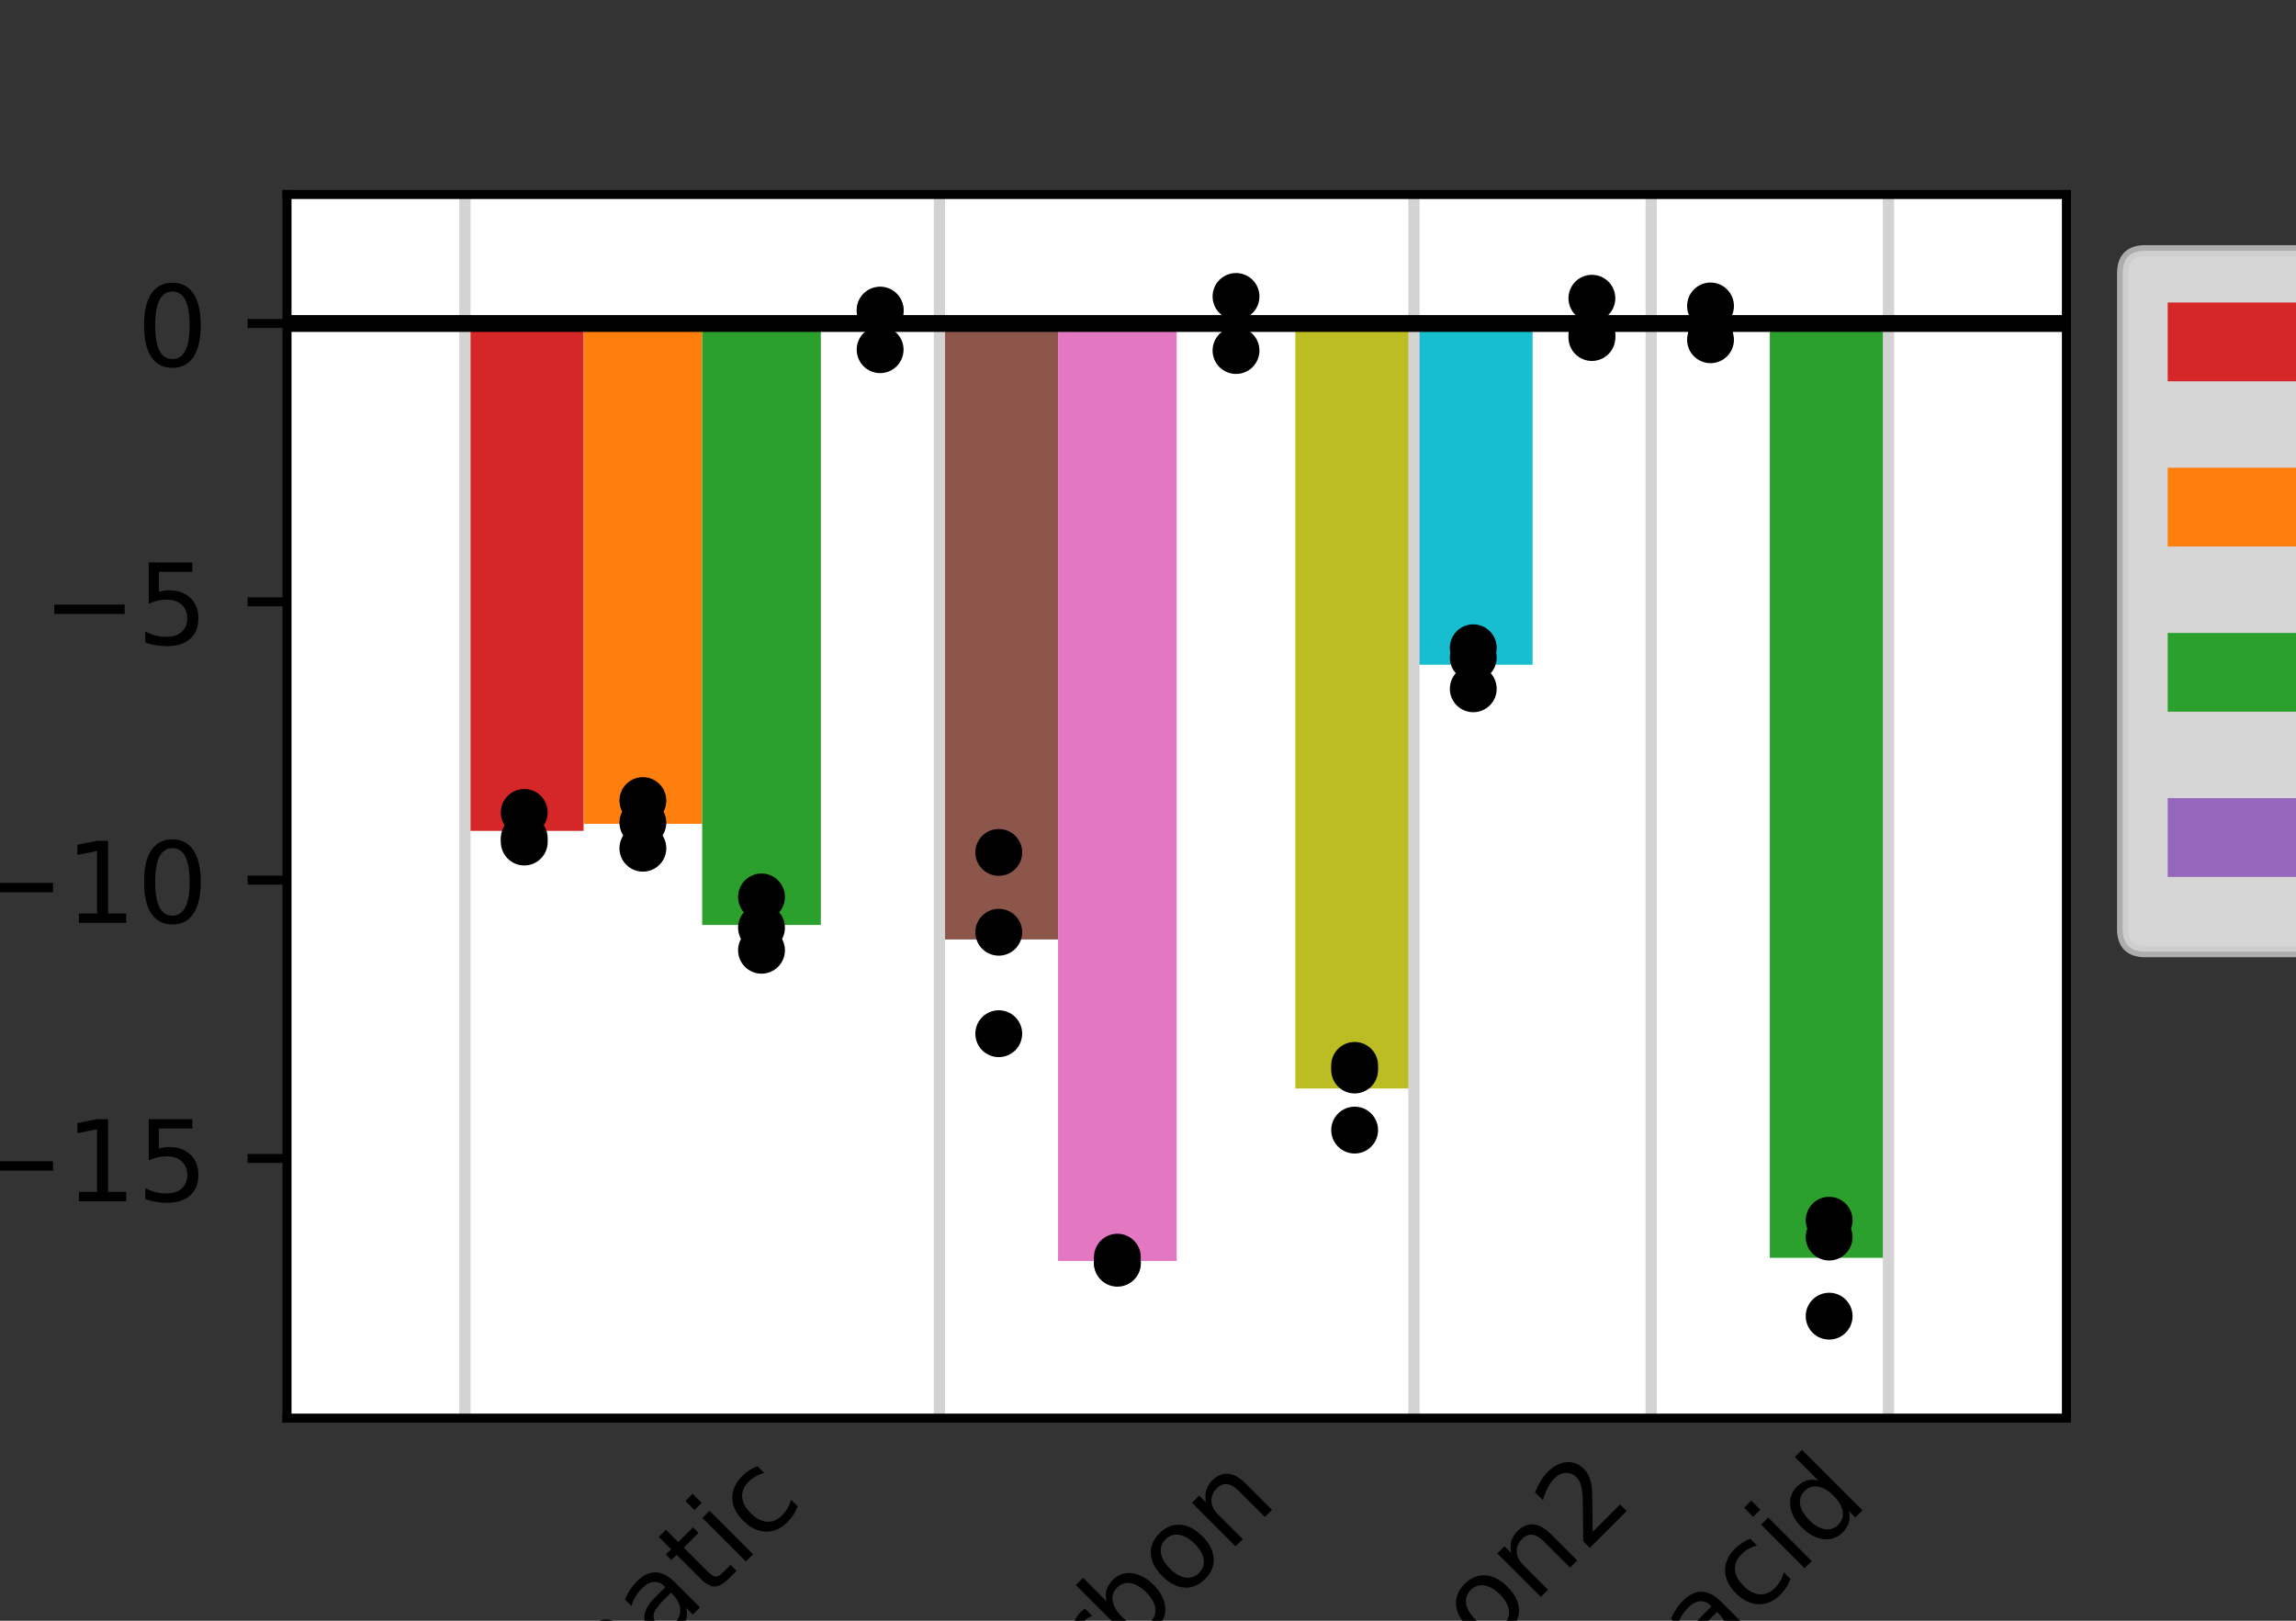 <?xml version="1.0" encoding="utf-8" standalone="no"?>
<!DOCTYPE svg PUBLIC "-//W3C//DTD SVG 1.1//EN"
  "http://www.w3.org/Graphics/SVG/1.1/DTD/svg11.dtd">
<!-- Created with matplotlib (https://matplotlib.org/) -->
<svg height="144pt" version="1.1" viewBox="0 0 204 144" width="204pt" xmlns="http://www.w3.org/2000/svg" xmlns:xlink="http://www.w3.org/1999/xlink">
 <rect x="0" y="0" width="204" height="144" fill="#333333" stroke="none"/>
 <defs>
  <style type="text/css">*{stroke-linecap:butt;stroke-linejoin:round;}</style>
 </defs>
 <g id="figure_1">
  <g id="patch_1">
   <path d="M 0 144 
L 204 144 
L 204 0 
L 0 0 
z
" style="fill:none;"/>
  </g>
  <g id="axes_1">
   <g id="patch_2">
    <path d="M 25.5 126 
L 183.6 126 
L 183.6 17.28 
L 25.5 17.28 
z
" style="fill:#ffffff;"/>
   </g>
   <g id="patch_3">
    <path clip-path="url(#p77b816c77e)" d="M 41.31 28.742 
L 51.85 28.742 
L 51.85 73.822 
L 41.31 73.822 
z
" style="fill:#d62728;"/>
   </g>
   <g id="patch_4">
    <path clip-path="url(#p77b816c77e)" d="M 51.85 28.742 
L 62.39 28.742 
L 62.39 73.195 
L 51.85 73.195 
z
" style="fill:#ff7f0e;"/>
   </g>
   <g id="patch_5">
    <path clip-path="url(#p77b816c77e)" d="M 62.39 28.742 
L 72.93 28.742 
L 72.93 82.182 
L 62.39 82.182 
z
" style="fill:#2ca02c;"/>
   </g>
   <g id="patch_6">
    <path clip-path="url(#p77b816c77e)" d="M 72.93 28.742 
L 83.47 28.742 
L 83.47 28.742 
L 72.93 28.742 
z
" style="fill:#9467bd;"/>
   </g>
   <g id="patch_7">
    <path clip-path="url(#p77b816c77e)" d="M 83.47 28.742 
L 94.01 28.742 
L 94.01 83.469 
L 83.47 83.469 
z
" style="fill:#8c564b;"/>
   </g>
   <g id="patch_8">
    <path clip-path="url(#p77b816c77e)" d="M 94.01 28.742 
L 104.55 28.742 
L 104.55 112.036 
L 94.01 112.036 
z
" style="fill:#e377c2;"/>
   </g>
   <g id="patch_9">
    <path clip-path="url(#p77b816c77e)" d="M 104.55 28.742 
L 115.09 28.742 
L 115.09 28.742 
L 104.55 28.742 
z
" style="fill:#7f7f7f;"/>
   </g>
   <g id="patch_10">
    <path clip-path="url(#p77b816c77e)" d="M 115.09 28.742 
L 125.63 28.742 
L 125.63 96.712 
L 115.09 96.712 
z
" style="fill:#bcbd22;"/>
   </g>
   <g id="patch_11">
    <path clip-path="url(#p77b816c77e)" d="M 125.63 28.742 
L 136.17 28.742 
L 136.17 59.06 
L 125.63 59.06 
z
" style="fill:#17becf;"/>
   </g>
   <g id="patch_12">
    <path clip-path="url(#p77b816c77e)" d="M 136.17 28.742 
L 146.71 28.742 
L 146.71 28.742 
L 136.17 28.742 
z
" style="fill:#d62728;"/>
   </g>
   <g id="patch_13">
    <path clip-path="url(#p77b816c77e)" d="M 146.71 28.742 
L 157.25 28.742 
L 157.25 28.742 
L 146.71 28.742 
z
" style="fill:#ff7f0e;"/>
   </g>
   <g id="patch_14">
    <path clip-path="url(#p77b816c77e)" d="M 157.25 28.742 
L 167.79 28.742 
L 167.79 111.756 
L 157.25 111.756 
z
" style="fill:#2ca02c;"/>
   </g>
   <g id="matplotlib.axis_1"/>
   <g id="matplotlib.axis_2">
    <g id="ytick_1">
     <g id="line2d_1">
      <defs>
       <path d="M 0 0 
L -3.5 0 
" id="me67659b8c8" style="stroke:#000000;stroke-width:0.8;"/>
      </defs>
      <g>
       <use style="stroke:#000000;stroke-width:0.8;" x="25.5" xlink:href="#me67659b8c8" y="102.926"/>
      </g>
     </g>
     <g id="text_1">
      <!-- −15 -->
      <g transform="translate(-2.605 106.726)scale(0.1 -0.1)">
       <defs>
        <path d="M 10.594 35.5 
L 73.188 35.5 
L 73.188 27.203 
L 10.594 27.203 
z
" id="DejaVuSans-8722"/>
        <path d="M 12.406 8.297 
L 28.516 8.297 
L 28.516 63.922 
L 10.984 60.406 
L 10.984 69.391 
L 28.422 72.906 
L 38.281 72.906 
L 38.281 8.297 
L 54.391 8.297 
L 54.391 0 
L 12.406 0 
z
" id="DejaVuSans-49"/>
        <path d="M 10.797 72.906 
L 49.516 72.906 
L 49.516 64.594 
L 19.828 64.594 
L 19.828 46.734 
Q 21.969 47.469 24.109 47.828 
Q 26.266 48.188 28.422 48.188 
Q 40.625 48.188 47.75 41.5 
Q 54.891 34.812 54.891 23.391 
Q 54.891 11.625 47.562 5.094 
Q 40.234 -1.422 26.906 -1.422 
Q 22.312 -1.422 17.547 -0.641 
Q 12.797 0.141 7.719 1.703 
L 7.719 11.625 
Q 12.109 9.234 16.797 8.062 
Q 21.484 6.891 26.703 6.891 
Q 35.156 6.891 40.078 11.328 
Q 45.016 15.766 45.016 23.391 
Q 45.016 31 40.078 35.438 
Q 35.156 39.891 26.703 39.891 
Q 22.75 39.891 18.812 39.016 
Q 14.891 38.141 10.797 36.281 
z
" id="DejaVuSans-53"/>
       </defs>
       <use xlink:href="#DejaVuSans-8722"/>
       <use x="83.789" xlink:href="#DejaVuSans-49"/>
       <use x="147.412" xlink:href="#DejaVuSans-53"/>
      </g>
     </g>
    </g>
    <g id="ytick_2">
     <g id="line2d_2">
      <g>
       <use style="stroke:#000000;stroke-width:0.8;" x="25.5" xlink:href="#me67659b8c8" y="78.198"/>
      </g>
     </g>
     <g id="text_2">
      <!-- −10 -->
      <g transform="translate(-2.605 81.997)scale(0.1 -0.1)">
       <defs>
        <path d="M 31.781 66.406 
Q 24.172 66.406 20.328 58.906 
Q 16.5 51.422 16.5 36.375 
Q 16.5 21.391 20.328 13.891 
Q 24.172 6.391 31.781 6.391 
Q 39.453 6.391 43.281 13.891 
Q 47.125 21.391 47.125 36.375 
Q 47.125 51.422 43.281 58.906 
Q 39.453 66.406 31.781 66.406 
z
M 31.781 74.219 
Q 44.047 74.219 50.516 64.516 
Q 56.984 54.828 56.984 36.375 
Q 56.984 17.969 50.516 8.266 
Q 44.047 -1.422 31.781 -1.422 
Q 19.531 -1.422 13.062 8.266 
Q 6.594 17.969 6.594 36.375 
Q 6.594 54.828 13.062 64.516 
Q 19.531 74.219 31.781 74.219 
z
" id="DejaVuSans-48"/>
       </defs>
       <use xlink:href="#DejaVuSans-8722"/>
       <use x="83.789" xlink:href="#DejaVuSans-49"/>
       <use x="147.412" xlink:href="#DejaVuSans-48"/>
      </g>
     </g>
    </g>
    <g id="ytick_3">
     <g id="line2d_3">
      <g>
       <use style="stroke:#000000;stroke-width:0.8;" x="25.5" xlink:href="#me67659b8c8" y="53.47"/>
      </g>
     </g>
     <g id="text_3">
      <!-- −5 -->
      <g transform="translate(3.758 57.269)scale(0.1 -0.1)">
       <use xlink:href="#DejaVuSans-8722"/>
       <use x="83.789" xlink:href="#DejaVuSans-53"/>
      </g>
     </g>
    </g>
    <g id="ytick_4">
     <g id="line2d_4">
      <g>
       <use style="stroke:#000000;stroke-width:0.8;" x="25.5" xlink:href="#me67659b8c8" y="28.742"/>
      </g>
     </g>
     <g id="text_4">
      <!-- 0 -->
      <g transform="translate(12.137 32.541)scale(0.1 -0.1)">
       <use xlink:href="#DejaVuSans-48"/>
      </g>
     </g>
    </g>
    <g id="text_5">
     <!-- HexR iModulon -->
     <g transform="translate(-22.538 116.633)rotate(-90)scale(0.12 -0.12)">
      <defs>
       <path d="M 9.812 72.906 
L 19.672 72.906 
L 19.672 43.016 
L 55.516 43.016 
L 55.516 72.906 
L 65.375 72.906 
L 65.375 0 
L 55.516 0 
L 55.516 34.719 
L 19.672 34.719 
L 19.672 0 
L 9.812 0 
z
" id="DejaVuSans-72"/>
       <path d="M 56.203 29.594 
L 56.203 25.203 
L 14.891 25.203 
Q 15.484 15.922 20.484 11.062 
Q 25.484 6.203 34.422 6.203 
Q 39.594 6.203 44.453 7.469 
Q 49.312 8.734 54.109 11.281 
L 54.109 2.781 
Q 49.266 0.734 44.188 -0.344 
Q 39.109 -1.422 33.891 -1.422 
Q 20.797 -1.422 13.156 6.188 
Q 5.516 13.812 5.516 26.812 
Q 5.516 40.234 12.766 48.109 
Q 20.016 56 32.328 56 
Q 43.359 56 49.781 48.891 
Q 56.203 41.797 56.203 29.594 
z
M 47.219 32.234 
Q 47.125 39.594 43.094 43.984 
Q 39.062 48.391 32.422 48.391 
Q 24.906 48.391 20.391 44.141 
Q 15.875 39.891 15.188 32.172 
z
" id="DejaVuSans-101"/>
       <path d="M 54.891 54.688 
L 35.109 28.078 
L 55.906 0 
L 45.312 0 
L 29.391 21.484 
L 13.484 0 
L 2.875 0 
L 24.125 28.609 
L 4.688 54.688 
L 15.281 54.688 
L 29.781 35.203 
L 44.281 54.688 
z
" id="DejaVuSans-120"/>
       <path d="M 44.391 34.188 
Q 47.562 33.109 50.562 29.594 
Q 53.562 26.078 56.594 19.922 
L 66.609 0 
L 56 0 
L 46.688 18.703 
Q 43.062 26.031 39.672 28.422 
Q 36.281 30.812 30.422 30.812 
L 19.672 30.812 
L 19.672 0 
L 9.812 0 
L 9.812 72.906 
L 32.078 72.906 
Q 44.578 72.906 50.734 67.672 
Q 56.891 62.453 56.891 51.906 
Q 56.891 45.016 53.688 40.469 
Q 50.484 35.938 44.391 34.188 
z
M 19.672 64.797 
L 19.672 38.922 
L 32.078 38.922 
Q 39.203 38.922 42.844 42.219 
Q 46.484 45.516 46.484 51.906 
Q 46.484 58.297 42.844 61.547 
Q 39.203 64.797 32.078 64.797 
z
" id="DejaVuSans-82"/>
       <path id="DejaVuSans-32"/>
       <path d="M 9.422 54.688 
L 18.406 54.688 
L 18.406 0 
L 9.422 0 
z
M 9.422 75.984 
L 18.406 75.984 
L 18.406 64.594 
L 9.422 64.594 
z
" id="DejaVuSans-105"/>
       <path d="M 9.812 72.906 
L 24.516 72.906 
L 43.109 23.297 
L 61.812 72.906 
L 76.516 72.906 
L 76.516 0 
L 66.891 0 
L 66.891 64.016 
L 48.094 14.016 
L 38.188 14.016 
L 19.391 64.016 
L 19.391 0 
L 9.812 0 
z
" id="DejaVuSans-77"/>
       <path d="M 30.609 48.391 
Q 23.391 48.391 19.188 42.75 
Q 14.984 37.109 14.984 27.297 
Q 14.984 17.484 19.156 11.844 
Q 23.344 6.203 30.609 6.203 
Q 37.797 6.203 41.984 11.859 
Q 46.188 17.531 46.188 27.297 
Q 46.188 37.016 41.984 42.703 
Q 37.797 48.391 30.609 48.391 
z
M 30.609 56 
Q 42.328 56 49.016 48.375 
Q 55.719 40.766 55.719 27.297 
Q 55.719 13.875 49.016 6.219 
Q 42.328 -1.422 30.609 -1.422 
Q 18.844 -1.422 12.172 6.219 
Q 5.516 13.875 5.516 27.297 
Q 5.516 40.766 12.172 48.375 
Q 18.844 56 30.609 56 
z
" id="DejaVuSans-111"/>
       <path d="M 45.406 46.391 
L 45.406 75.984 
L 54.391 75.984 
L 54.391 0 
L 45.406 0 
L 45.406 8.203 
Q 42.578 3.328 38.25 0.953 
Q 33.938 -1.422 27.875 -1.422 
Q 17.969 -1.422 11.734 6.484 
Q 5.516 14.406 5.516 27.297 
Q 5.516 40.188 11.734 48.094 
Q 17.969 56 27.875 56 
Q 33.938 56 38.25 53.625 
Q 42.578 51.266 45.406 46.391 
z
M 14.797 27.297 
Q 14.797 17.391 18.875 11.75 
Q 22.953 6.109 30.078 6.109 
Q 37.203 6.109 41.297 11.75 
Q 45.406 17.391 45.406 27.297 
Q 45.406 37.203 41.297 42.844 
Q 37.203 48.484 30.078 48.484 
Q 22.953 48.484 18.875 42.844 
Q 14.797 37.203 14.797 27.297 
z
" id="DejaVuSans-100"/>
       <path d="M 8.5 21.578 
L 8.5 54.688 
L 17.484 54.688 
L 17.484 21.922 
Q 17.484 14.156 20.5 10.266 
Q 23.531 6.391 29.594 6.391 
Q 36.859 6.391 41.078 11.031 
Q 45.312 15.672 45.312 23.688 
L 45.312 54.688 
L 54.297 54.688 
L 54.297 0 
L 45.312 0 
L 45.312 8.406 
Q 42.047 3.422 37.719 1 
Q 33.406 -1.422 27.688 -1.422 
Q 18.266 -1.422 13.375 4.438 
Q 8.5 10.297 8.5 21.578 
z
M 31.109 56 
z
" id="DejaVuSans-117"/>
       <path d="M 9.422 75.984 
L 18.406 75.984 
L 18.406 0 
L 9.422 0 
z
" id="DejaVuSans-108"/>
       <path d="M 54.891 33.016 
L 54.891 0 
L 45.906 0 
L 45.906 32.719 
Q 45.906 40.484 42.875 44.328 
Q 39.844 48.188 33.797 48.188 
Q 26.516 48.188 22.312 43.547 
Q 18.109 38.922 18.109 30.906 
L 18.109 0 
L 9.078 0 
L 9.078 54.688 
L 18.109 54.688 
L 18.109 46.188 
Q 21.344 51.125 25.703 53.562 
Q 30.078 56 35.797 56 
Q 45.219 56 50.047 50.172 
Q 54.891 44.344 54.891 33.016 
z
" id="DejaVuSans-110"/>
      </defs>
      <use xlink:href="#DejaVuSans-72"/>
      <use x="75.195" xlink:href="#DejaVuSans-101"/>
      <use x="134.969" xlink:href="#DejaVuSans-120"/>
      <use x="194.148" xlink:href="#DejaVuSans-82"/>
      <use x="263.631" xlink:href="#DejaVuSans-32"/>
      <use x="295.418" xlink:href="#DejaVuSans-105"/>
      <use x="323.201" xlink:href="#DejaVuSans-77"/>
      <use x="409.48" xlink:href="#DejaVuSans-111"/>
      <use x="470.662" xlink:href="#DejaVuSans-100"/>
      <use x="534.139" xlink:href="#DejaVuSans-117"/>
      <use x="597.518" xlink:href="#DejaVuSans-108"/>
      <use x="625.301" xlink:href="#DejaVuSans-111"/>
      <use x="686.482" xlink:href="#DejaVuSans-110"/>
     </g>
     <!-- Activity -->
     <g transform="translate(-9.1 94.079)rotate(-90)scale(0.12 -0.12)">
      <defs>
       <path d="M 34.188 63.188 
L 20.797 26.906 
L 47.609 26.906 
z
M 28.609 72.906 
L 39.797 72.906 
L 67.578 0 
L 57.328 0 
L 50.688 18.703 
L 17.828 18.703 
L 11.188 0 
L 0.781 0 
z
" id="DejaVuSans-65"/>
       <path d="M 48.781 52.594 
L 48.781 44.188 
Q 44.969 46.297 41.141 47.344 
Q 37.312 48.391 33.406 48.391 
Q 24.656 48.391 19.812 42.844 
Q 14.984 37.312 14.984 27.297 
Q 14.984 17.281 19.812 11.734 
Q 24.656 6.203 33.406 6.203 
Q 37.312 6.203 41.141 7.25 
Q 44.969 8.297 48.781 10.406 
L 48.781 2.094 
Q 45.016 0.344 40.984 -0.531 
Q 36.969 -1.422 32.422 -1.422 
Q 20.062 -1.422 12.781 6.344 
Q 5.516 14.109 5.516 27.297 
Q 5.516 40.672 12.859 48.328 
Q 20.219 56 33.016 56 
Q 37.156 56 41.109 55.141 
Q 45.062 54.297 48.781 52.594 
z
" id="DejaVuSans-99"/>
       <path d="M 18.312 70.219 
L 18.312 54.688 
L 36.812 54.688 
L 36.812 47.703 
L 18.312 47.703 
L 18.312 18.016 
Q 18.312 11.328 20.141 9.422 
Q 21.969 7.516 27.594 7.516 
L 36.812 7.516 
L 36.812 0 
L 27.594 0 
Q 17.188 0 13.234 3.875 
Q 9.281 7.766 9.281 18.016 
L 9.281 47.703 
L 2.688 47.703 
L 2.688 54.688 
L 9.281 54.688 
L 9.281 70.219 
z
" id="DejaVuSans-116"/>
       <path d="M 2.984 54.688 
L 12.5 54.688 
L 29.594 8.797 
L 46.688 54.688 
L 56.203 54.688 
L 35.688 0 
L 23.484 0 
z
" id="DejaVuSans-118"/>
       <path d="M 32.172 -5.078 
Q 28.375 -14.844 24.75 -17.812 
Q 21.141 -20.797 15.094 -20.797 
L 7.906 -20.797 
L 7.906 -13.281 
L 13.188 -13.281 
Q 16.891 -13.281 18.938 -11.516 
Q 21 -9.766 23.484 -3.219 
L 25.094 0.875 
L 2.984 54.688 
L 12.5 54.688 
L 29.594 11.922 
L 46.688 54.688 
L 56.203 54.688 
z
" id="DejaVuSans-121"/>
      </defs>
      <use xlink:href="#DejaVuSans-65"/>
      <use x="66.658" xlink:href="#DejaVuSans-99"/>
      <use x="121.639" xlink:href="#DejaVuSans-116"/>
      <use x="160.848" xlink:href="#DejaVuSans-105"/>
      <use x="188.631" xlink:href="#DejaVuSans-118"/>
      <use x="247.811" xlink:href="#DejaVuSans-105"/>
      <use x="275.594" xlink:href="#DejaVuSans-116"/>
      <use x="314.803" xlink:href="#DejaVuSans-121"/>
     </g>
    </g>
   </g>
   <g id="PathCollection_1">
    <defs>
     <path d="M 0 1.581 
C 0.419 1.581 0.822 1.415 1.118 1.118 
C 1.415 0.822 1.581 0.419 1.581 0 
C 1.581 -0.419 1.415 -0.822 1.118 -1.118 
C 0.822 -1.415 0.419 -1.581 0 -1.581 
C -0.419 -1.581 -0.822 -1.415 -1.118 -1.118 
C -1.415 -0.822 -1.581 -0.419 -1.581 0 
C -1.581 0.419 -1.415 0.822 -1.118 1.118 
C -0.822 1.415 -0.419 1.581 0 1.581 
z
" id="m4d3af91162" style="stroke:#000000;"/>
    </defs>
    <g clip-path="url(#p77b816c77e)">
     <use style="stroke:#000000;" x="46.58" xlink:href="#m4d3af91162" y="74.814"/>
     <use style="stroke:#000000;" x="46.58" xlink:href="#m4d3af91162" y="74.47"/>
     <use style="stroke:#000000;" x="46.58" xlink:href="#m4d3af91162" y="72.184"/>
     <use style="stroke:#000000;" x="57.12" xlink:href="#m4d3af91162" y="71.129"/>
     <use style="stroke:#000000;" x="57.12" xlink:href="#m4d3af91162" y="75.364"/>
     <use style="stroke:#000000;" x="57.12" xlink:href="#m4d3af91162" y="73.091"/>
     <use style="stroke:#000000;" x="67.66" xlink:href="#m4d3af91162" y="79.69"/>
     <use style="stroke:#000000;" x="67.66" xlink:href="#m4d3af91162" y="82.427"/>
     <use style="stroke:#000000;" x="67.66" xlink:href="#m4d3af91162" y="84.429"/>
     <use style="stroke:#000000;" x="78.2" xlink:href="#m4d3af91162" y="27.553"/>
     <use style="stroke:#000000;" x="78.2" xlink:href="#m4d3af91162" y="31.069"/>
     <use style="stroke:#000000;" x="78.2" xlink:href="#m4d3af91162" y="27.603"/>
     <use style="stroke:#000000;" x="88.74" xlink:href="#m4d3af91162" y="82.828"/>
     <use style="stroke:#000000;" x="88.74" xlink:href="#m4d3af91162" y="75.735"/>
     <use style="stroke:#000000;" x="88.74" xlink:href="#m4d3af91162" y="91.843"/>
     <use style="stroke:#000000;" x="99.28" xlink:href="#m4d3af91162" y="111.698"/>
     <use style="stroke:#000000;" x="99.28" xlink:href="#m4d3af91162" y="112.175"/>
     <use style="stroke:#000000;" x="99.28" xlink:href="#m4d3af91162" y="112.237"/>
     <use style="stroke:#000000;" x="109.82" xlink:href="#m4d3af91162" y="31.144"/>
     <use style="stroke:#000000;" x="109.82" xlink:href="#m4d3af91162" y="26.34"/>
     <use style="stroke:#000000;" x="120.36" xlink:href="#m4d3af91162" y="95.07"/>
     <use style="stroke:#000000;" x="120.36" xlink:href="#m4d3af91162" y="94.659"/>
     <use style="stroke:#000000;" x="120.36" xlink:href="#m4d3af91162" y="100.408"/>
     <use style="stroke:#000000;" x="130.9" xlink:href="#m4d3af91162" y="58.427"/>
     <use style="stroke:#000000;" x="130.9" xlink:href="#m4d3af91162" y="61.199"/>
     <use style="stroke:#000000;" x="130.9" xlink:href="#m4d3af91162" y="57.555"/>
     <use style="stroke:#000000;" x="141.44" xlink:href="#m4d3af91162" y="29.736"/>
     <use style="stroke:#000000;" x="141.44" xlink:href="#m4d3af91162" y="26.499"/>
     <use style="stroke:#000000;" x="141.44" xlink:href="#m4d3af91162" y="29.99"/>
     <use style="stroke:#000000;" x="151.98" xlink:href="#m4d3af91162" y="27.185"/>
     <use style="stroke:#000000;" x="151.98" xlink:href="#m4d3af91162" y="30.185"/>
     <use style="stroke:#000000;" x="151.98" xlink:href="#m4d3af91162" y="28.855"/>
     <use style="stroke:#000000;" x="162.52" xlink:href="#m4d3af91162" y="108.416"/>
     <use style="stroke:#000000;" x="162.52" xlink:href="#m4d3af91162" y="109.913"/>
     <use style="stroke:#000000;" x="162.52" xlink:href="#m4d3af91162" y="116.94"/>
    </g>
   </g>
   <g id="LineCollection_1">
    <path clip-path="url(#p77b816c77e)" d="M 41.31 126 
L 41.31 17.28 
" style="fill:none;stroke:#d3d3d3;"/>
    <path clip-path="url(#p77b816c77e)" d="M 83.47 126 
L 83.47 17.28 
" style="fill:none;stroke:#d3d3d3;"/>
    <path clip-path="url(#p77b816c77e)" d="M 125.63 126 
L 125.63 17.28 
" style="fill:none;stroke:#d3d3d3;"/>
    <path clip-path="url(#p77b816c77e)" d="M 146.71 126 
L 146.71 17.28 
" style="fill:none;stroke:#d3d3d3;"/>
    <path clip-path="url(#p77b816c77e)" d="M 167.79 126 
L 167.79 17.28 
" style="fill:none;stroke:#d3d3d3;"/>
   </g>
   <g id="LineCollection_2">
    <path clip-path="url(#p77b816c77e)" d="M 25.5 28.742 
L 183.6 28.742 
" style="fill:none;stroke:#000000;stroke-width:1.5;"/>
   </g>
   <g id="patch_15">
    <path d="M 25.5 126 
L 25.5 17.28 
" style="fill:none;stroke:#000000;stroke-linecap:square;stroke-linejoin:miter;stroke-width:0.8;"/>
   </g>
   <g id="patch_16">
    <path d="M 183.6 126 
L 183.6 17.28 
" style="fill:none;stroke:#000000;stroke-linecap:square;stroke-linejoin:miter;stroke-width:0.8;"/>
   </g>
   <g id="patch_17">
    <path d="M 25.5 126 
L 183.6 126 
" style="fill:none;stroke:#000000;stroke-linecap:square;stroke-linejoin:miter;stroke-width:0.8;"/>
   </g>
   <g id="patch_18">
    <path d="M 25.5 17.28 
L 183.6 17.28 
" style="fill:none;stroke:#000000;stroke-linecap:square;stroke-linejoin:miter;stroke-width:0.8;"/>
   </g>
   <g id="text_6">
    <!-- Aromatic -->
    <g transform="translate(39.703 165.304)rotate(-45)scale(0.1 -0.1)">
     <defs>
      <path d="M 41.109 46.297 
Q 39.594 47.172 37.812 47.578 
Q 36.031 48 33.891 48 
Q 26.266 48 22.188 43.047 
Q 18.109 38.094 18.109 28.812 
L 18.109 0 
L 9.078 0 
L 9.078 54.688 
L 18.109 54.688 
L 18.109 46.188 
Q 20.953 51.172 25.484 53.578 
Q 30.031 56 36.531 56 
Q 37.453 56 38.578 55.875 
Q 39.703 55.766 41.062 55.516 
z
" id="DejaVuSans-114"/>
      <path d="M 52 44.188 
Q 55.375 50.25 60.062 53.125 
Q 64.75 56 71.094 56 
Q 79.641 56 84.281 50.016 
Q 88.922 44.047 88.922 33.016 
L 88.922 0 
L 79.891 0 
L 79.891 32.719 
Q 79.891 40.578 77.094 44.375 
Q 74.312 48.188 68.609 48.188 
Q 61.625 48.188 57.562 43.547 
Q 53.516 38.922 53.516 30.906 
L 53.516 0 
L 44.484 0 
L 44.484 32.719 
Q 44.484 40.625 41.703 44.406 
Q 38.922 48.188 33.109 48.188 
Q 26.219 48.188 22.156 43.531 
Q 18.109 38.875 18.109 30.906 
L 18.109 0 
L 9.078 0 
L 9.078 54.688 
L 18.109 54.688 
L 18.109 46.188 
Q 21.188 51.219 25.484 53.609 
Q 29.781 56 35.688 56 
Q 41.656 56 45.828 52.969 
Q 50 49.953 52 44.188 
z
" id="DejaVuSans-109"/>
      <path d="M 34.281 27.484 
Q 23.391 27.484 19.188 25 
Q 14.984 22.516 14.984 16.5 
Q 14.984 11.719 18.141 8.906 
Q 21.297 6.109 26.703 6.109 
Q 34.188 6.109 38.703 11.406 
Q 43.219 16.703 43.219 25.484 
L 43.219 27.484 
z
M 52.203 31.203 
L 52.203 0 
L 43.219 0 
L 43.219 8.297 
Q 40.141 3.328 35.547 0.953 
Q 30.953 -1.422 24.312 -1.422 
Q 15.922 -1.422 10.953 3.297 
Q 6 8.016 6 15.922 
Q 6 25.141 12.172 29.828 
Q 18.359 34.516 30.609 34.516 
L 43.219 34.516 
L 43.219 35.406 
Q 43.219 41.609 39.141 45 
Q 35.062 48.391 27.688 48.391 
Q 23 48.391 18.547 47.266 
Q 14.109 46.141 10.016 43.891 
L 10.016 52.203 
Q 14.938 54.109 19.578 55.047 
Q 24.219 56 28.609 56 
Q 40.484 56 46.344 49.844 
Q 52.203 43.703 52.203 31.203 
z
" id="DejaVuSans-97"/>
     </defs>
     <use xlink:href="#DejaVuSans-65"/>
     <use x="68.408" xlink:href="#DejaVuSans-114"/>
     <use x="107.271" xlink:href="#DejaVuSans-111"/>
     <use x="168.453" xlink:href="#DejaVuSans-109"/>
     <use x="265.865" xlink:href="#DejaVuSans-97"/>
     <use x="327.145" xlink:href="#DejaVuSans-116"/>
     <use x="366.354" xlink:href="#DejaVuSans-105"/>
     <use x="394.137" xlink:href="#DejaVuSans-99"/>
    </g>
   </g>
   <g id="text_7">
    <!-- Carbon -->
    <g transform="translate(88.145 159.022)rotate(-45)scale(0.1 -0.1)">
     <defs>
      <path d="M 64.406 67.281 
L 64.406 56.891 
Q 59.422 61.531 53.781 63.812 
Q 48.141 66.109 41.797 66.109 
Q 29.297 66.109 22.656 58.469 
Q 16.016 50.828 16.016 36.375 
Q 16.016 21.969 22.656 14.328 
Q 29.297 6.688 41.797 6.688 
Q 48.141 6.688 53.781 8.984 
Q 59.422 11.281 64.406 15.922 
L 64.406 5.609 
Q 59.234 2.094 53.438 0.328 
Q 47.656 -1.422 41.219 -1.422 
Q 24.656 -1.422 15.125 8.703 
Q 5.609 18.844 5.609 36.375 
Q 5.609 53.953 15.125 64.078 
Q 24.656 74.219 41.219 74.219 
Q 47.75 74.219 53.531 72.484 
Q 59.328 70.75 64.406 67.281 
z
" id="DejaVuSans-67"/>
      <path d="M 48.688 27.297 
Q 48.688 37.203 44.609 42.844 
Q 40.531 48.484 33.406 48.484 
Q 26.266 48.484 22.188 42.844 
Q 18.109 37.203 18.109 27.297 
Q 18.109 17.391 22.188 11.75 
Q 26.266 6.109 33.406 6.109 
Q 40.531 6.109 44.609 11.75 
Q 48.688 17.391 48.688 27.297 
z
M 18.109 46.391 
Q 20.953 51.266 25.266 53.625 
Q 29.594 56 35.594 56 
Q 45.562 56 51.781 48.094 
Q 58.016 40.188 58.016 27.297 
Q 58.016 14.406 51.781 6.484 
Q 45.562 -1.422 35.594 -1.422 
Q 29.594 -1.422 25.266 0.953 
Q 20.953 3.328 18.109 8.203 
L 18.109 0 
L 9.078 0 
L 9.078 75.984 
L 18.109 75.984 
z
" id="DejaVuSans-98"/>
     </defs>
     <use xlink:href="#DejaVuSans-67"/>
     <use x="69.824" xlink:href="#DejaVuSans-97"/>
     <use x="131.104" xlink:href="#DejaVuSans-114"/>
     <use x="172.217" xlink:href="#DejaVuSans-98"/>
     <use x="235.693" xlink:href="#DejaVuSans-111"/>
     <use x="296.875" xlink:href="#DejaVuSans-110"/>
    </g>
   </g>
   <g id="text_8">
    <!-- Carbon2 -->
    <g transform="translate(115.266 163.521)rotate(-45)scale(0.1 -0.1)">
     <defs>
      <path d="M 19.188 8.297 
L 53.609 8.297 
L 53.609 0 
L 7.328 0 
L 7.328 8.297 
Q 12.938 14.109 22.625 23.891 
Q 32.328 33.688 34.812 36.531 
Q 39.547 41.844 41.422 45.531 
Q 43.312 49.219 43.312 52.781 
Q 43.312 58.594 39.234 62.25 
Q 35.156 65.922 28.609 65.922 
Q 23.969 65.922 18.812 64.312 
Q 13.672 62.703 7.812 59.422 
L 7.812 69.391 
Q 13.766 71.781 18.938 73 
Q 24.125 74.219 28.422 74.219 
Q 39.75 74.219 46.484 68.547 
Q 53.219 62.891 53.219 53.422 
Q 53.219 48.922 51.531 44.891 
Q 49.859 40.875 45.406 35.406 
Q 44.188 33.984 37.641 27.219 
Q 31.109 20.453 19.188 8.297 
z
" id="DejaVuSans-50"/>
     </defs>
     <use xlink:href="#DejaVuSans-67"/>
     <use x="69.824" xlink:href="#DejaVuSans-97"/>
     <use x="131.104" xlink:href="#DejaVuSans-114"/>
     <use x="172.217" xlink:href="#DejaVuSans-98"/>
     <use x="235.693" xlink:href="#DejaVuSans-111"/>
     <use x="296.875" xlink:href="#DejaVuSans-110"/>
     <use x="360.254" xlink:href="#DejaVuSans-50"/>
    </g>
   </g>
   <g id="text_9">
    <!-- Myristic_acid -->
    <g transform="translate(120.447 179.223)rotate(-45)scale(0.1 -0.1)">
     <defs>
      <path d="M 44.281 53.078 
L 44.281 44.578 
Q 40.484 46.531 36.375 47.5 
Q 32.281 48.484 27.875 48.484 
Q 21.188 48.484 17.844 46.438 
Q 14.5 44.391 14.5 40.281 
Q 14.5 37.156 16.891 35.375 
Q 19.281 33.594 26.516 31.984 
L 29.594 31.297 
Q 39.156 29.25 43.188 25.516 
Q 47.219 21.781 47.219 15.094 
Q 47.219 7.469 41.188 3.016 
Q 35.156 -1.422 24.609 -1.422 
Q 20.219 -1.422 15.453 -0.562 
Q 10.688 0.297 5.422 2 
L 5.422 11.281 
Q 10.406 8.688 15.234 7.391 
Q 20.062 6.109 24.812 6.109 
Q 31.156 6.109 34.562 8.281 
Q 37.984 10.453 37.984 14.406 
Q 37.984 18.062 35.516 20.016 
Q 33.062 21.969 24.703 23.781 
L 21.578 24.516 
Q 13.234 26.266 9.516 29.906 
Q 5.812 33.547 5.812 39.891 
Q 5.812 47.609 11.281 51.797 
Q 16.75 56 26.812 56 
Q 31.781 56 36.172 55.266 
Q 40.578 54.547 44.281 53.078 
z
" id="DejaVuSans-115"/>
      <path d="M 50.984 -16.609 
L 50.984 -23.578 
L -0.984 -23.578 
L -0.984 -16.609 
z
" id="DejaVuSans-95"/>
     </defs>
     <use xlink:href="#DejaVuSans-77"/>
     <use x="86.279" xlink:href="#DejaVuSans-121"/>
     <use x="145.459" xlink:href="#DejaVuSans-114"/>
     <use x="186.572" xlink:href="#DejaVuSans-105"/>
     <use x="214.355" xlink:href="#DejaVuSans-115"/>
     <use x="266.455" xlink:href="#DejaVuSans-116"/>
     <use x="305.664" xlink:href="#DejaVuSans-105"/>
     <use x="333.447" xlink:href="#DejaVuSans-99"/>
     <use x="388.428" xlink:href="#DejaVuSans-95"/>
     <use x="438.428" xlink:href="#DejaVuSans-97"/>
     <use x="499.707" xlink:href="#DejaVuSans-99"/>
     <use x="554.688" xlink:href="#DejaVuSans-105"/>
     <use x="582.471" xlink:href="#DejaVuSans-100"/>
    </g>
   </g>
   <g id="legend_1">
    <g id="patch_19">
     <path d="M 190.6 84.549 
L 702.505 84.549 
Q 704.505 84.549 704.505 82.549 
L 704.505 24.28 
Q 704.505 22.28 702.505 22.28 
L 190.6 22.28 
Q 188.6 22.28 188.6 24.28 
L 188.6 82.549 
Q 188.6 84.549 190.6 84.549 
z
" style="fill:#ffffff;opacity:0.8;stroke:#cccccc;stroke-linejoin:miter;"/>
    </g>
    <g id="patch_20">
     <path d="M 192.6 33.878 
L 212.6 33.878 
L 212.6 26.878 
L 192.6 26.878 
z
" style="fill:#d62728;"/>
    </g>
    <g id="text_10">
     <!-- Aromatic - Coumarate -->
     <g transform="translate(220.6 33.878)scale(0.1 -0.1)">
      <defs>
       <path d="M 4.891 31.391 
L 31.203 31.391 
L 31.203 23.391 
L 4.891 23.391 
z
" id="DejaVuSans-45"/>
      </defs>
      <use xlink:href="#DejaVuSans-65"/>
      <use x="68.408" xlink:href="#DejaVuSans-114"/>
      <use x="107.271" xlink:href="#DejaVuSans-111"/>
      <use x="168.453" xlink:href="#DejaVuSans-109"/>
      <use x="265.865" xlink:href="#DejaVuSans-97"/>
      <use x="327.145" xlink:href="#DejaVuSans-116"/>
      <use x="366.354" xlink:href="#DejaVuSans-105"/>
      <use x="394.137" xlink:href="#DejaVuSans-99"/>
      <use x="449.117" xlink:href="#DejaVuSans-32"/>
      <use x="480.904" xlink:href="#DejaVuSans-45"/>
      <use x="516.988" xlink:href="#DejaVuSans-32"/>
      <use x="548.775" xlink:href="#DejaVuSans-67"/>
      <use x="618.6" xlink:href="#DejaVuSans-111"/>
      <use x="679.781" xlink:href="#DejaVuSans-117"/>
      <use x="743.16" xlink:href="#DejaVuSans-109"/>
      <use x="840.572" xlink:href="#DejaVuSans-97"/>
      <use x="901.852" xlink:href="#DejaVuSans-114"/>
      <use x="942.965" xlink:href="#DejaVuSans-97"/>
      <use x="1004.244" xlink:href="#DejaVuSans-116"/>
      <use x="1043.453" xlink:href="#DejaVuSans-101"/>
     </g>
    </g>
    <g id="patch_21">
     <path d="M 192.6 48.557 
L 212.6 48.557 
L 212.6 41.557 
L 192.6 41.557 
z
" style="fill:#ff7f0e;"/>
    </g>
    <g id="text_11">
     <!-- Aromatic - Coumarate+ferulate -->
     <g transform="translate(220.6 48.557)scale(0.1 -0.1)">
      <defs>
       <path d="M 46 62.703 
L 46 35.5 
L 73.188 35.5 
L 73.188 27.203 
L 46 27.203 
L 46 0 
L 37.797 0 
L 37.797 27.203 
L 10.594 27.203 
L 10.594 35.5 
L 37.797 35.5 
L 37.797 62.703 
z
" id="DejaVuSans-43"/>
       <path d="M 37.109 75.984 
L 37.109 68.5 
L 28.516 68.5 
Q 23.688 68.5 21.797 66.547 
Q 19.922 64.594 19.922 59.516 
L 19.922 54.688 
L 34.719 54.688 
L 34.719 47.703 
L 19.922 47.703 
L 19.922 0 
L 10.891 0 
L 10.891 47.703 
L 2.297 47.703 
L 2.297 54.688 
L 10.891 54.688 
L 10.891 58.5 
Q 10.891 67.625 15.141 71.797 
Q 19.391 75.984 28.609 75.984 
z
" id="DejaVuSans-102"/>
      </defs>
      <use xlink:href="#DejaVuSans-65"/>
      <use x="68.408" xlink:href="#DejaVuSans-114"/>
      <use x="107.271" xlink:href="#DejaVuSans-111"/>
      <use x="168.453" xlink:href="#DejaVuSans-109"/>
      <use x="265.865" xlink:href="#DejaVuSans-97"/>
      <use x="327.145" xlink:href="#DejaVuSans-116"/>
      <use x="366.354" xlink:href="#DejaVuSans-105"/>
      <use x="394.137" xlink:href="#DejaVuSans-99"/>
      <use x="449.117" xlink:href="#DejaVuSans-32"/>
      <use x="480.904" xlink:href="#DejaVuSans-45"/>
      <use x="516.988" xlink:href="#DejaVuSans-32"/>
      <use x="548.775" xlink:href="#DejaVuSans-67"/>
      <use x="618.6" xlink:href="#DejaVuSans-111"/>
      <use x="679.781" xlink:href="#DejaVuSans-117"/>
      <use x="743.16" xlink:href="#DejaVuSans-109"/>
      <use x="840.572" xlink:href="#DejaVuSans-97"/>
      <use x="901.852" xlink:href="#DejaVuSans-114"/>
      <use x="942.965" xlink:href="#DejaVuSans-97"/>
      <use x="1004.244" xlink:href="#DejaVuSans-116"/>
      <use x="1043.453" xlink:href="#DejaVuSans-101"/>
      <use x="1104.977" xlink:href="#DejaVuSans-43"/>
      <use x="1188.766" xlink:href="#DejaVuSans-102"/>
      <use x="1223.971" xlink:href="#DejaVuSans-101"/>
      <use x="1285.494" xlink:href="#DejaVuSans-114"/>
      <use x="1326.607" xlink:href="#DejaVuSans-117"/>
      <use x="1389.986" xlink:href="#DejaVuSans-108"/>
      <use x="1417.77" xlink:href="#DejaVuSans-97"/>
      <use x="1479.049" xlink:href="#DejaVuSans-116"/>
      <use x="1518.258" xlink:href="#DejaVuSans-101"/>
     </g>
    </g>
    <g id="patch_22">
     <path d="M 192.6 63.235 
L 212.6 63.235 
L 212.6 56.235 
L 192.6 56.235 
z
" style="fill:#2ca02c;"/>
    </g>
    <g id="text_12">
     <!-- Aromatic - Ferulate -->
     <g transform="translate(220.6 63.235)scale(0.1 -0.1)">
      <defs>
       <path d="M 9.812 72.906 
L 51.703 72.906 
L 51.703 64.594 
L 19.672 64.594 
L 19.672 43.109 
L 48.578 43.109 
L 48.578 34.812 
L 19.672 34.812 
L 19.672 0 
L 9.812 0 
z
" id="DejaVuSans-70"/>
      </defs>
      <use xlink:href="#DejaVuSans-65"/>
      <use x="68.408" xlink:href="#DejaVuSans-114"/>
      <use x="107.271" xlink:href="#DejaVuSans-111"/>
      <use x="168.453" xlink:href="#DejaVuSans-109"/>
      <use x="265.865" xlink:href="#DejaVuSans-97"/>
      <use x="327.145" xlink:href="#DejaVuSans-116"/>
      <use x="366.354" xlink:href="#DejaVuSans-105"/>
      <use x="394.137" xlink:href="#DejaVuSans-99"/>
      <use x="449.117" xlink:href="#DejaVuSans-32"/>
      <use x="480.904" xlink:href="#DejaVuSans-45"/>
      <use x="516.988" xlink:href="#DejaVuSans-32"/>
      <use x="548.775" xlink:href="#DejaVuSans-70"/>
      <use x="600.795" xlink:href="#DejaVuSans-101"/>
      <use x="662.318" xlink:href="#DejaVuSans-114"/>
      <use x="703.432" xlink:href="#DejaVuSans-117"/>
      <use x="766.811" xlink:href="#DejaVuSans-108"/>
      <use x="794.594" xlink:href="#DejaVuSans-97"/>
      <use x="855.873" xlink:href="#DejaVuSans-116"/>
      <use x="895.082" xlink:href="#DejaVuSans-101"/>
     </g>
    </g>
    <g id="patch_23">
     <path d="M 192.6 77.913 
L 212.6 77.913 
L 212.6 70.913 
L 192.6 70.913 
z
" style="fill:#9467bd;"/>
    </g>
    <g id="text_13">
     <!-- Aromatic - Glucose -->
     <g transform="translate(220.6 77.913)scale(0.1 -0.1)">
      <defs>
       <path d="M 59.516 10.406 
L 59.516 29.984 
L 43.406 29.984 
L 43.406 38.094 
L 69.281 38.094 
L 69.281 6.781 
Q 63.578 2.734 56.688 0.656 
Q 49.812 -1.422 42 -1.422 
Q 24.906 -1.422 15.25 8.562 
Q 5.609 18.562 5.609 36.375 
Q 5.609 54.25 15.25 64.234 
Q 24.906 74.219 42 74.219 
Q 49.125 74.219 55.547 72.453 
Q 61.969 70.703 67.391 67.281 
L 67.391 56.781 
Q 61.922 61.422 55.766 63.766 
Q 49.609 66.109 42.828 66.109 
Q 29.438 66.109 22.719 58.641 
Q 16.016 51.172 16.016 36.375 
Q 16.016 21.625 22.719 14.156 
Q 29.438 6.688 42.828 6.688 
Q 48.047 6.688 52.141 7.594 
Q 56.25 8.5 59.516 10.406 
z
" id="DejaVuSans-71"/>
      </defs>
      <use xlink:href="#DejaVuSans-65"/>
      <use x="68.408" xlink:href="#DejaVuSans-114"/>
      <use x="107.271" xlink:href="#DejaVuSans-111"/>
      <use x="168.453" xlink:href="#DejaVuSans-109"/>
      <use x="265.865" xlink:href="#DejaVuSans-97"/>
      <use x="327.145" xlink:href="#DejaVuSans-116"/>
      <use x="366.354" xlink:href="#DejaVuSans-105"/>
      <use x="394.137" xlink:href="#DejaVuSans-99"/>
      <use x="449.117" xlink:href="#DejaVuSans-32"/>
      <use x="480.904" xlink:href="#DejaVuSans-45"/>
      <use x="516.988" xlink:href="#DejaVuSans-32"/>
      <use x="548.775" xlink:href="#DejaVuSans-71"/>
      <use x="626.266" xlink:href="#DejaVuSans-108"/>
      <use x="654.049" xlink:href="#DejaVuSans-117"/>
      <use x="717.428" xlink:href="#DejaVuSans-99"/>
      <use x="772.408" xlink:href="#DejaVuSans-111"/>
      <use x="833.59" xlink:href="#DejaVuSans-115"/>
      <use x="885.689" xlink:href="#DejaVuSans-101"/>
     </g>
    </g>
    <g id="patch_24">
     <path d="M 398.577 33.878 
L 418.577 33.878 
L 418.577 26.878 
L 398.577 26.878 
z
" style="fill:#8c564b;"/>
    </g>
    <g id="text_14">
     <!-- Carbon - Citrate -->
     <g transform="translate(426.577 33.878)scale(0.1 -0.1)">
      <use xlink:href="#DejaVuSans-67"/>
      <use x="69.824" xlink:href="#DejaVuSans-97"/>
      <use x="131.104" xlink:href="#DejaVuSans-114"/>
      <use x="172.217" xlink:href="#DejaVuSans-98"/>
      <use x="235.693" xlink:href="#DejaVuSans-111"/>
      <use x="296.875" xlink:href="#DejaVuSans-110"/>
      <use x="360.254" xlink:href="#DejaVuSans-32"/>
      <use x="392.041" xlink:href="#DejaVuSans-45"/>
      <use x="428.125" xlink:href="#DejaVuSans-32"/>
      <use x="459.912" xlink:href="#DejaVuSans-67"/>
      <use x="529.736" xlink:href="#DejaVuSans-105"/>
      <use x="557.52" xlink:href="#DejaVuSans-116"/>
      <use x="596.729" xlink:href="#DejaVuSans-114"/>
      <use x="637.842" xlink:href="#DejaVuSans-97"/>
      <use x="699.121" xlink:href="#DejaVuSans-116"/>
      <use x="738.33" xlink:href="#DejaVuSans-101"/>
     </g>
    </g>
    <g id="patch_25">
     <path d="M 398.577 48.557 
L 418.577 48.557 
L 418.577 41.557 
L 398.577 41.557 
z
" style="fill:#e377c2;"/>
    </g>
    <g id="text_15">
     <!-- Carbon - Ferulate -->
     <g transform="translate(426.577 48.557)scale(0.1 -0.1)">
      <use xlink:href="#DejaVuSans-67"/>
      <use x="69.824" xlink:href="#DejaVuSans-97"/>
      <use x="131.104" xlink:href="#DejaVuSans-114"/>
      <use x="172.217" xlink:href="#DejaVuSans-98"/>
      <use x="235.693" xlink:href="#DejaVuSans-111"/>
      <use x="296.875" xlink:href="#DejaVuSans-110"/>
      <use x="360.254" xlink:href="#DejaVuSans-32"/>
      <use x="392.041" xlink:href="#DejaVuSans-45"/>
      <use x="428.125" xlink:href="#DejaVuSans-32"/>
      <use x="459.912" xlink:href="#DejaVuSans-70"/>
      <use x="511.932" xlink:href="#DejaVuSans-101"/>
      <use x="573.455" xlink:href="#DejaVuSans-114"/>
      <use x="614.568" xlink:href="#DejaVuSans-117"/>
      <use x="677.947" xlink:href="#DejaVuSans-108"/>
      <use x="705.73" xlink:href="#DejaVuSans-97"/>
      <use x="767.01" xlink:href="#DejaVuSans-116"/>
      <use x="806.219" xlink:href="#DejaVuSans-101"/>
     </g>
    </g>
    <g id="patch_26">
     <path d="M 398.577 63.235 
L 418.577 63.235 
L 418.577 56.235 
L 398.577 56.235 
z
" style="fill:#7f7f7f;"/>
    </g>
    <g id="text_16">
     <!-- Carbon - Glucose -->
     <g transform="translate(426.577 63.235)scale(0.1 -0.1)">
      <use xlink:href="#DejaVuSans-67"/>
      <use x="69.824" xlink:href="#DejaVuSans-97"/>
      <use x="131.104" xlink:href="#DejaVuSans-114"/>
      <use x="172.217" xlink:href="#DejaVuSans-98"/>
      <use x="235.693" xlink:href="#DejaVuSans-111"/>
      <use x="296.875" xlink:href="#DejaVuSans-110"/>
      <use x="360.254" xlink:href="#DejaVuSans-32"/>
      <use x="392.041" xlink:href="#DejaVuSans-45"/>
      <use x="428.125" xlink:href="#DejaVuSans-32"/>
      <use x="459.912" xlink:href="#DejaVuSans-71"/>
      <use x="537.402" xlink:href="#DejaVuSans-108"/>
      <use x="565.186" xlink:href="#DejaVuSans-117"/>
      <use x="628.564" xlink:href="#DejaVuSans-99"/>
      <use x="683.545" xlink:href="#DejaVuSans-111"/>
      <use x="744.727" xlink:href="#DejaVuSans-115"/>
      <use x="796.826" xlink:href="#DejaVuSans-101"/>
     </g>
    </g>
    <g id="patch_27">
     <path d="M 398.577 77.913 
L 418.577 77.913 
L 418.577 70.913 
L 398.577 70.913 
z
" style="fill:#bcbd22;"/>
    </g>
    <g id="text_17">
     <!-- Carbon - Serine -->
     <g transform="translate(426.577 77.913)scale(0.1 -0.1)">
      <defs>
       <path d="M 53.516 70.516 
L 53.516 60.891 
Q 47.906 63.578 42.922 64.891 
Q 37.938 66.219 33.297 66.219 
Q 25.25 66.219 20.875 63.094 
Q 16.5 59.969 16.5 54.203 
Q 16.5 49.359 19.406 46.891 
Q 22.312 44.438 30.422 42.922 
L 36.375 41.703 
Q 47.406 39.594 52.656 34.297 
Q 57.906 29 57.906 20.125 
Q 57.906 9.516 50.797 4.047 
Q 43.703 -1.422 29.984 -1.422 
Q 24.812 -1.422 18.969 -0.25 
Q 13.141 0.922 6.891 3.219 
L 6.891 13.375 
Q 12.891 10.016 18.656 8.297 
Q 24.422 6.594 29.984 6.594 
Q 38.422 6.594 43.016 9.906 
Q 47.609 13.234 47.609 19.391 
Q 47.609 24.75 44.312 27.781 
Q 41.016 30.812 33.5 32.328 
L 27.484 33.5 
Q 16.453 35.688 11.516 40.375 
Q 6.594 45.062 6.594 53.422 
Q 6.594 63.094 13.406 68.656 
Q 20.219 74.219 32.172 74.219 
Q 37.312 74.219 42.625 73.281 
Q 47.953 72.359 53.516 70.516 
z
" id="DejaVuSans-83"/>
      </defs>
      <use xlink:href="#DejaVuSans-67"/>
      <use x="69.824" xlink:href="#DejaVuSans-97"/>
      <use x="131.104" xlink:href="#DejaVuSans-114"/>
      <use x="172.217" xlink:href="#DejaVuSans-98"/>
      <use x="235.693" xlink:href="#DejaVuSans-111"/>
      <use x="296.875" xlink:href="#DejaVuSans-110"/>
      <use x="360.254" xlink:href="#DejaVuSans-32"/>
      <use x="392.041" xlink:href="#DejaVuSans-45"/>
      <use x="428.125" xlink:href="#DejaVuSans-32"/>
      <use x="459.912" xlink:href="#DejaVuSans-83"/>
      <use x="523.389" xlink:href="#DejaVuSans-101"/>
      <use x="584.912" xlink:href="#DejaVuSans-114"/>
      <use x="626.025" xlink:href="#DejaVuSans-105"/>
      <use x="653.809" xlink:href="#DejaVuSans-110"/>
      <use x="717.188" xlink:href="#DejaVuSans-101"/>
     </g>
    </g>
    <g id="patch_28">
     <path d="M 533.35 33.878 
L 553.35 33.878 
L 553.35 26.878 
L 533.35 26.878 
z
" style="fill:#17becf;"/>
    </g>
    <g id="text_18">
     <!-- Carbon2 - Coumarate -->
     <g transform="translate(561.35 33.878)scale(0.1 -0.1)">
      <use xlink:href="#DejaVuSans-67"/>
      <use x="69.824" xlink:href="#DejaVuSans-97"/>
      <use x="131.104" xlink:href="#DejaVuSans-114"/>
      <use x="172.217" xlink:href="#DejaVuSans-98"/>
      <use x="235.693" xlink:href="#DejaVuSans-111"/>
      <use x="296.875" xlink:href="#DejaVuSans-110"/>
      <use x="360.254" xlink:href="#DejaVuSans-50"/>
      <use x="423.877" xlink:href="#DejaVuSans-32"/>
      <use x="455.664" xlink:href="#DejaVuSans-45"/>
      <use x="491.748" xlink:href="#DejaVuSans-32"/>
      <use x="523.535" xlink:href="#DejaVuSans-67"/>
      <use x="593.359" xlink:href="#DejaVuSans-111"/>
      <use x="654.541" xlink:href="#DejaVuSans-117"/>
      <use x="717.92" xlink:href="#DejaVuSans-109"/>
      <use x="815.332" xlink:href="#DejaVuSans-97"/>
      <use x="876.611" xlink:href="#DejaVuSans-114"/>
      <use x="917.725" xlink:href="#DejaVuSans-97"/>
      <use x="979.004" xlink:href="#DejaVuSans-116"/>
      <use x="1018.213" xlink:href="#DejaVuSans-101"/>
     </g>
    </g>
    <g id="patch_29">
     <path d="M 533.35 48.557 
L 553.35 48.557 
L 553.35 41.557 
L 533.35 41.557 
z
" style="fill:#d62728;"/>
    </g>
    <g id="text_19">
     <!-- Carbon2 - Glucose -->
     <g transform="translate(561.35 48.557)scale(0.1 -0.1)">
      <use xlink:href="#DejaVuSans-67"/>
      <use x="69.824" xlink:href="#DejaVuSans-97"/>
      <use x="131.104" xlink:href="#DejaVuSans-114"/>
      <use x="172.217" xlink:href="#DejaVuSans-98"/>
      <use x="235.693" xlink:href="#DejaVuSans-111"/>
      <use x="296.875" xlink:href="#DejaVuSans-110"/>
      <use x="360.254" xlink:href="#DejaVuSans-50"/>
      <use x="423.877" xlink:href="#DejaVuSans-32"/>
      <use x="455.664" xlink:href="#DejaVuSans-45"/>
      <use x="491.748" xlink:href="#DejaVuSans-32"/>
      <use x="523.535" xlink:href="#DejaVuSans-71"/>
      <use x="601.025" xlink:href="#DejaVuSans-108"/>
      <use x="628.809" xlink:href="#DejaVuSans-117"/>
      <use x="692.188" xlink:href="#DejaVuSans-99"/>
      <use x="747.168" xlink:href="#DejaVuSans-111"/>
      <use x="808.35" xlink:href="#DejaVuSans-115"/>
      <use x="860.449" xlink:href="#DejaVuSans-101"/>
     </g>
    </g>
    <g id="patch_30">
     <path d="M 533.35 63.235 
L 553.35 63.235 
L 553.35 56.235 
L 533.35 56.235 
z
" style="fill:#ff7f0e;"/>
    </g>
    <g id="text_20">
     <!-- Myristic_acid - Control -->
     <g transform="translate(561.35 63.235)scale(0.1 -0.1)">
      <use xlink:href="#DejaVuSans-77"/>
      <use x="86.279" xlink:href="#DejaVuSans-121"/>
      <use x="145.459" xlink:href="#DejaVuSans-114"/>
      <use x="186.572" xlink:href="#DejaVuSans-105"/>
      <use x="214.355" xlink:href="#DejaVuSans-115"/>
      <use x="266.455" xlink:href="#DejaVuSans-116"/>
      <use x="305.664" xlink:href="#DejaVuSans-105"/>
      <use x="333.447" xlink:href="#DejaVuSans-99"/>
      <use x="388.428" xlink:href="#DejaVuSans-95"/>
      <use x="438.428" xlink:href="#DejaVuSans-97"/>
      <use x="499.707" xlink:href="#DejaVuSans-99"/>
      <use x="554.688" xlink:href="#DejaVuSans-105"/>
      <use x="582.471" xlink:href="#DejaVuSans-100"/>
      <use x="645.947" xlink:href="#DejaVuSans-32"/>
      <use x="677.734" xlink:href="#DejaVuSans-45"/>
      <use x="713.818" xlink:href="#DejaVuSans-32"/>
      <use x="745.605" xlink:href="#DejaVuSans-67"/>
      <use x="815.43" xlink:href="#DejaVuSans-111"/>
      <use x="876.611" xlink:href="#DejaVuSans-110"/>
      <use x="939.99" xlink:href="#DejaVuSans-116"/>
      <use x="979.199" xlink:href="#DejaVuSans-114"/>
      <use x="1018.062" xlink:href="#DejaVuSans-111"/>
      <use x="1079.244" xlink:href="#DejaVuSans-108"/>
     </g>
    </g>
    <g id="patch_31">
     <path d="M 533.35 78.191 
L 553.35 78.191 
L 553.35 71.191 
L 533.35 71.191 
z
" style="fill:#2ca02c;"/>
    </g>
    <g id="text_21">
     <!-- Myristic_acid - Myristic_acid -->
     <g transform="translate(561.35 78.191)scale(0.1 -0.1)">
      <use xlink:href="#DejaVuSans-77"/>
      <use x="86.279" xlink:href="#DejaVuSans-121"/>
      <use x="145.459" xlink:href="#DejaVuSans-114"/>
      <use x="186.572" xlink:href="#DejaVuSans-105"/>
      <use x="214.355" xlink:href="#DejaVuSans-115"/>
      <use x="266.455" xlink:href="#DejaVuSans-116"/>
      <use x="305.664" xlink:href="#DejaVuSans-105"/>
      <use x="333.447" xlink:href="#DejaVuSans-99"/>
      <use x="388.428" xlink:href="#DejaVuSans-95"/>
      <use x="438.428" xlink:href="#DejaVuSans-97"/>
      <use x="499.707" xlink:href="#DejaVuSans-99"/>
      <use x="554.688" xlink:href="#DejaVuSans-105"/>
      <use x="582.471" xlink:href="#DejaVuSans-100"/>
      <use x="645.947" xlink:href="#DejaVuSans-32"/>
      <use x="677.734" xlink:href="#DejaVuSans-45"/>
      <use x="713.818" xlink:href="#DejaVuSans-32"/>
      <use x="745.605" xlink:href="#DejaVuSans-77"/>
      <use x="831.885" xlink:href="#DejaVuSans-121"/>
      <use x="891.064" xlink:href="#DejaVuSans-114"/>
      <use x="932.178" xlink:href="#DejaVuSans-105"/>
      <use x="959.961" xlink:href="#DejaVuSans-115"/>
      <use x="1012.061" xlink:href="#DejaVuSans-116"/>
      <use x="1051.27" xlink:href="#DejaVuSans-105"/>
      <use x="1079.053" xlink:href="#DejaVuSans-99"/>
      <use x="1134.033" xlink:href="#DejaVuSans-95"/>
      <use x="1184.033" xlink:href="#DejaVuSans-97"/>
      <use x="1245.312" xlink:href="#DejaVuSans-99"/>
      <use x="1300.293" xlink:href="#DejaVuSans-105"/>
      <use x="1328.076" xlink:href="#DejaVuSans-100"/>
     </g>
    </g>
   </g>
  </g>
 </g>
 <defs>
  <clipPath id="p77b816c77e">
   <rect height="108.72" width="158.1" x="25.5" y="17.28"/>
  </clipPath>
 </defs>
</svg>
